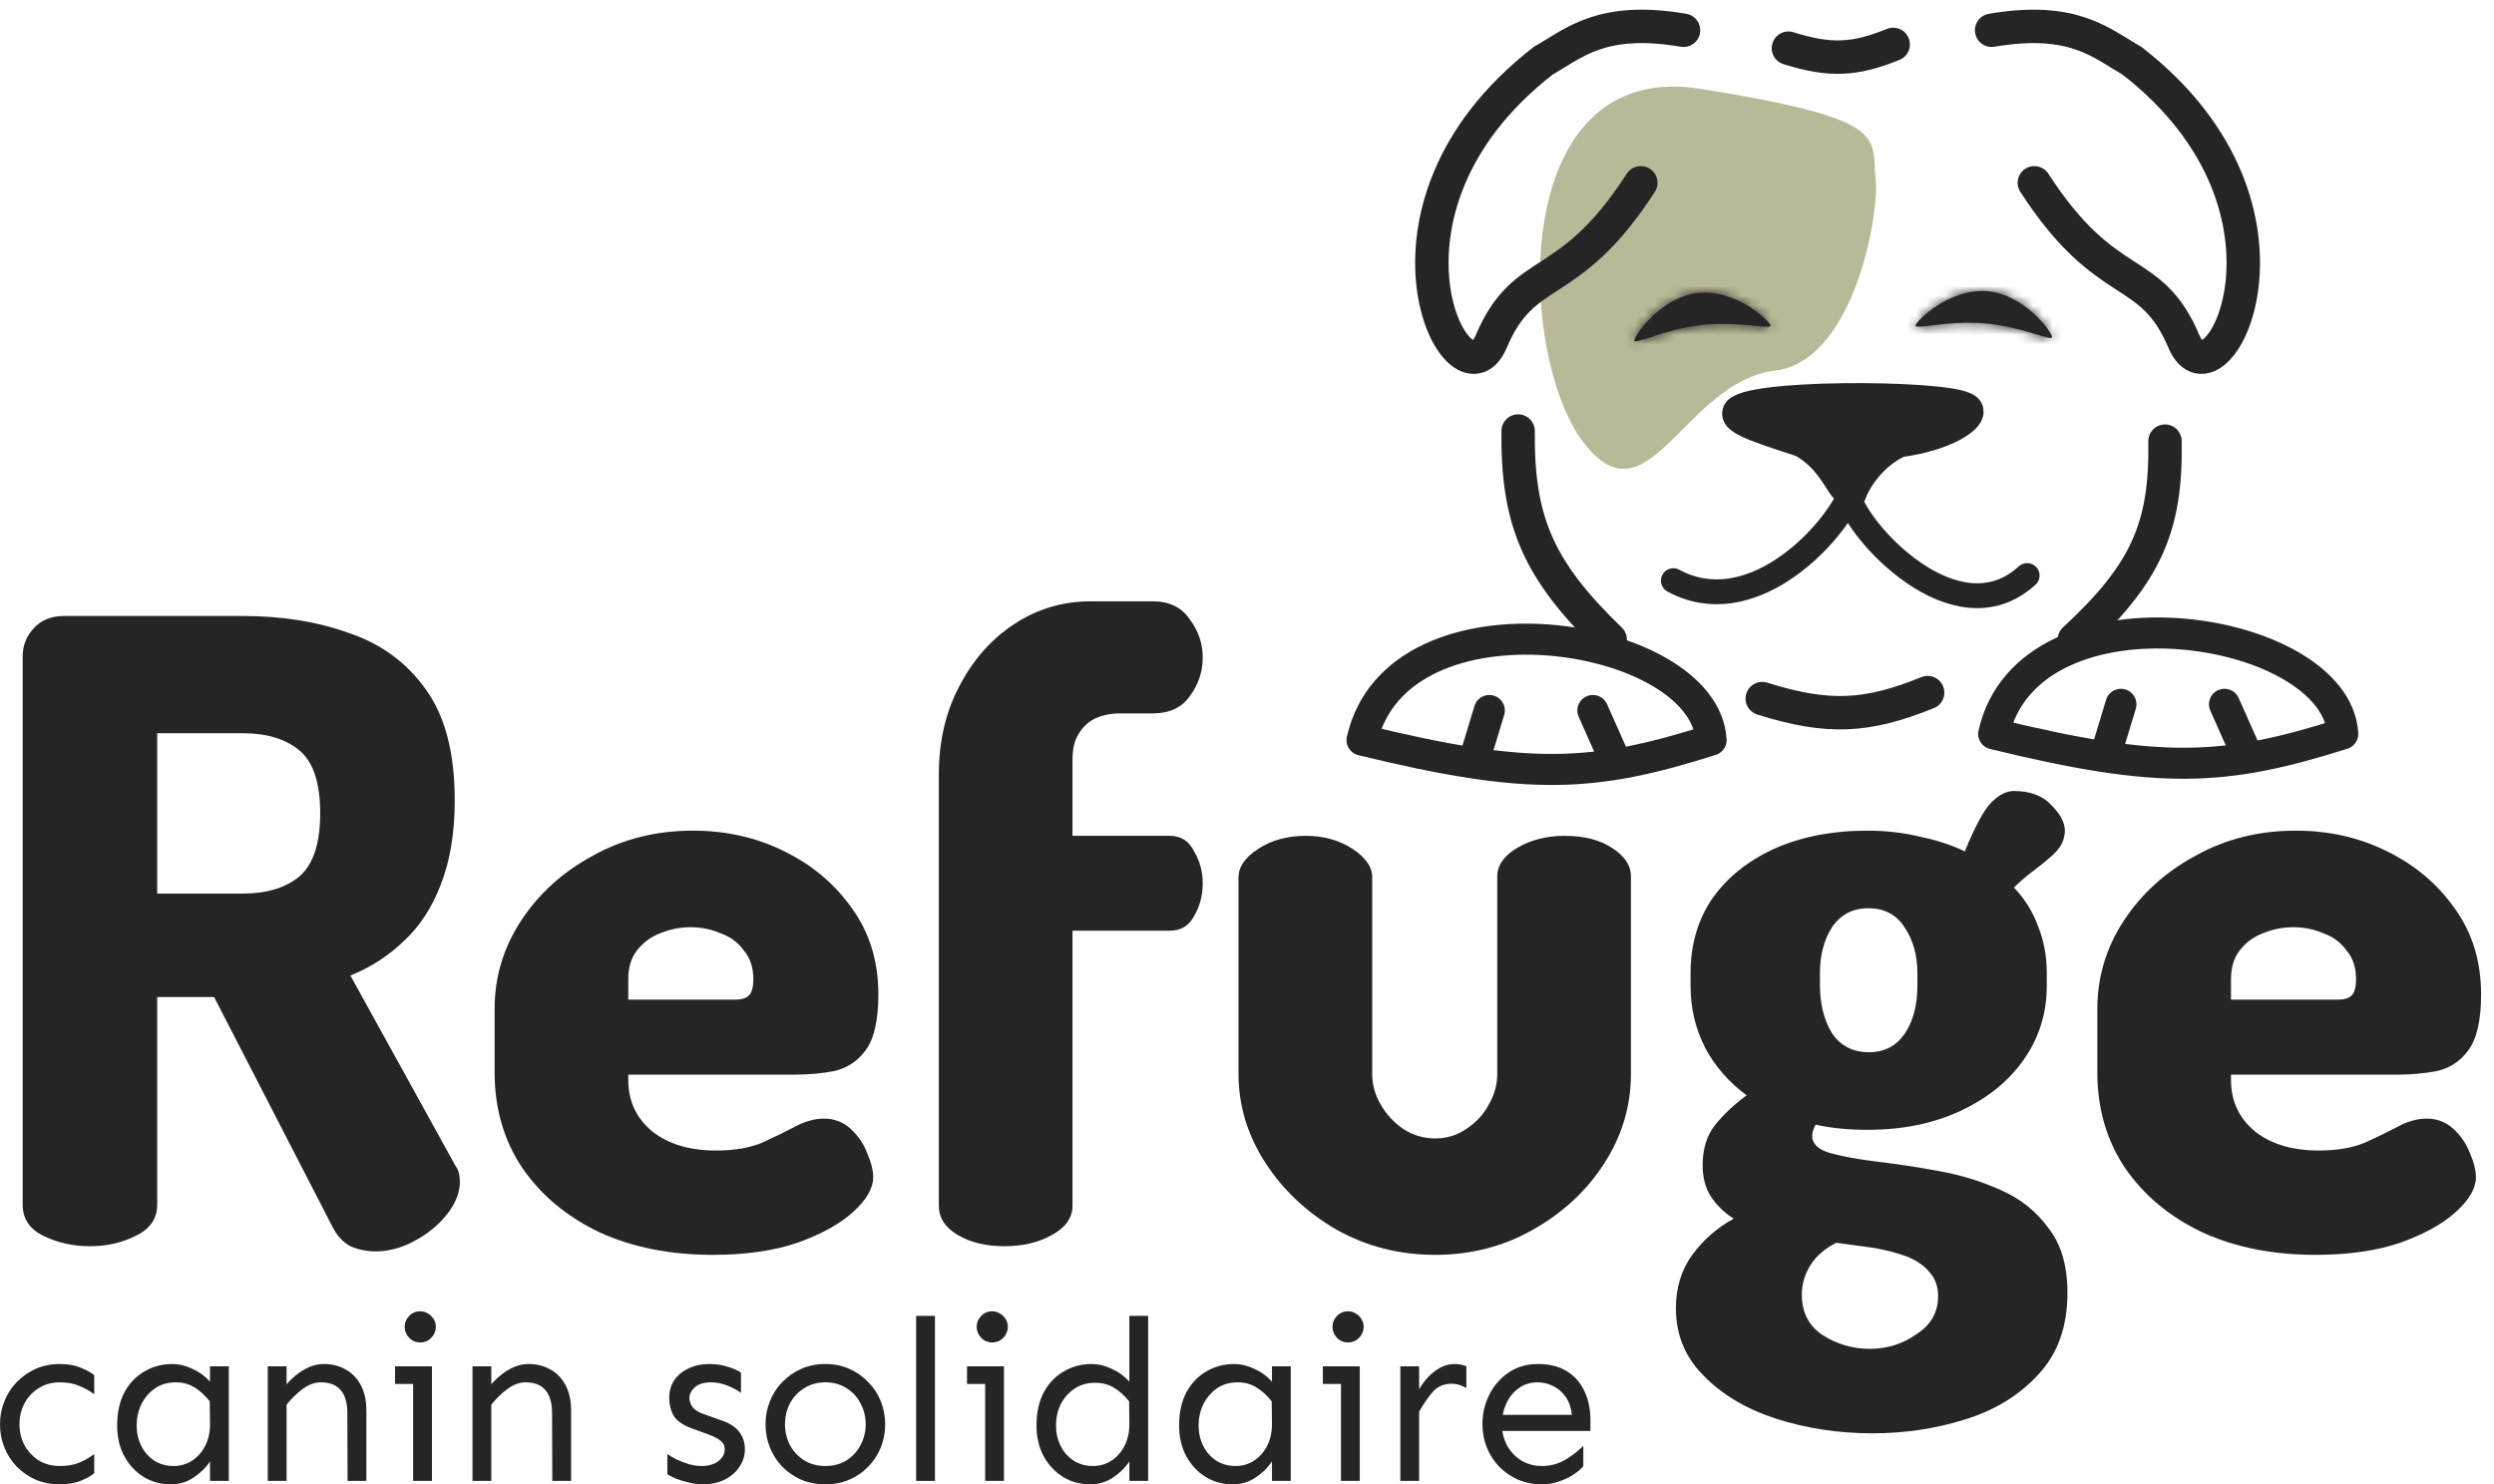 <svg width="257" height="153" viewBox="0 0 257 153" fill="none" xmlns="http://www.w3.org/2000/svg">
<path d="M6.166 153C5.268 153 4.442 152.842 3.686 152.527C2.945 152.197 2.292 151.748 1.725 151.181C1.173 150.598 0.748 149.937 0.449 149.196C0.15 148.44 0 147.645 0 146.81C0 145.975 0.15 145.188 0.449 144.448C0.748 143.692 1.173 143.03 1.725 142.463C2.292 141.88 2.945 141.424 3.686 141.093C4.442 140.762 5.268 140.597 6.166 140.597C7.032 140.597 7.781 140.739 8.411 141.022C9.041 141.29 9.474 141.534 9.71 141.754V143.715C9.269 143.385 8.765 143.101 8.198 142.865C7.631 142.613 6.954 142.487 6.166 142.487C5.331 142.487 4.599 142.692 3.969 143.101C3.339 143.495 2.851 144.022 2.504 144.684C2.174 145.33 2.008 146.038 2.008 146.81C2.008 147.566 2.174 148.275 2.504 148.936C2.851 149.582 3.339 150.11 3.969 150.519C4.599 150.913 5.331 151.11 6.166 151.11C6.954 151.11 7.631 150.992 8.198 150.756C8.765 150.504 9.269 150.212 9.71 149.881V151.842C9.474 152.079 9.041 152.331 8.411 152.598C7.781 152.866 7.032 153 6.166 153Z" fill="#252525"/>
<path d="M17.577 153C16.569 153 15.648 152.748 14.813 152.244C13.978 151.724 13.309 151.008 12.805 150.094C12.316 149.181 12.072 148.125 12.072 146.928C12.072 145.621 12.316 144.495 12.805 143.55C13.309 142.605 13.994 141.88 14.86 141.376C15.726 140.857 16.695 140.597 17.766 140.597C18.443 140.597 19.128 140.762 19.821 141.093C20.53 141.408 21.137 141.849 21.64 142.416V140.833H23.578V152.646H21.64V150.637C21.231 151.267 20.672 151.819 19.963 152.291C19.27 152.764 18.475 153 17.577 153ZM17.884 151.11C18.609 151.11 19.254 150.921 19.821 150.543C20.388 150.165 20.837 149.645 21.168 148.984C21.499 148.306 21.656 147.55 21.64 146.716L21.617 144.448C21.129 143.833 20.601 143.353 20.034 143.007C19.483 142.66 18.845 142.487 18.12 142.487C17.27 142.487 16.545 142.699 15.947 143.125C15.348 143.55 14.884 144.101 14.553 144.778C14.238 145.44 14.081 146.157 14.081 146.928C14.081 147.684 14.238 148.385 14.553 149.031C14.868 149.661 15.309 150.165 15.876 150.543C16.459 150.921 17.128 151.11 17.884 151.11Z" fill="#252525"/>
<path d="M35.816 152.646L35.792 145.629C35.792 144.605 35.564 143.826 35.107 143.29C34.666 142.755 33.981 142.487 33.051 142.487C32.421 142.487 31.791 142.723 31.161 143.196C30.547 143.652 30.004 144.188 29.531 144.802V142.699C29.783 142.384 30.106 142.069 30.5 141.754C30.894 141.424 31.335 141.148 31.823 140.928C32.327 140.707 32.847 140.597 33.382 140.597C34.185 140.597 34.918 140.778 35.579 141.14C36.241 141.487 36.768 142.022 37.162 142.747C37.556 143.455 37.753 144.353 37.753 145.44V152.646H35.816ZM27.594 152.646V140.833H29.531V152.646H27.594Z" fill="#252525"/>
<path d="M43.305 138.376C42.848 138.376 42.462 138.211 42.147 137.88C41.848 137.549 41.698 137.179 41.698 136.77C41.698 136.344 41.848 135.974 42.147 135.659C42.462 135.328 42.848 135.163 43.305 135.163C43.604 135.163 43.872 135.242 44.108 135.399C44.36 135.541 44.557 135.738 44.699 135.99C44.84 136.226 44.911 136.486 44.911 136.77C44.911 137.037 44.84 137.297 44.699 137.549C44.557 137.801 44.36 138.006 44.108 138.163C43.872 138.305 43.604 138.376 43.305 138.376ZM42.572 152.646V140.833H44.51V152.646H42.572ZM40.706 142.652V140.833H44.51V142.652H40.706Z" fill="#252525"/>
<path d="M56.913 152.646L56.889 145.629C56.889 144.605 56.661 143.826 56.204 143.29C55.763 142.755 55.078 142.487 54.149 142.487C53.519 142.487 52.889 142.723 52.259 143.196C51.644 143.652 51.101 144.188 50.629 144.802V142.699C50.88 142.384 51.203 142.069 51.597 141.754C51.991 141.424 52.432 141.148 52.92 140.928C53.424 140.707 53.944 140.597 54.479 140.597C55.283 140.597 56.015 140.778 56.676 141.14C57.338 141.487 57.866 142.022 58.259 142.747C58.653 143.455 58.85 144.353 58.85 145.44V152.646H56.913ZM48.691 152.646V140.833H50.629V152.646H48.691Z" fill="#252525"/>
<path d="M72.411 153C71.954 153 71.474 152.937 70.97 152.811C70.481 152.701 70.04 152.567 69.647 152.409C69.253 152.236 68.962 152.086 68.772 151.96V149.881C68.993 150.039 69.3 150.22 69.694 150.425C70.103 150.614 70.537 150.779 70.993 150.921C71.45 151.047 71.875 151.11 72.269 151.11C73.009 151.11 73.592 150.945 74.017 150.614C74.458 150.283 74.679 149.874 74.679 149.385C74.679 149.007 74.529 148.708 74.23 148.488C73.946 148.267 73.529 148.054 72.978 147.85L71.23 147.212C70.316 146.865 69.71 146.432 69.41 145.912C69.111 145.377 68.962 144.771 68.962 144.093C68.962 143.416 69.127 142.818 69.458 142.298C69.804 141.778 70.292 141.369 70.922 141.069C71.552 140.754 72.285 140.597 73.12 140.597C73.812 140.597 74.458 140.699 75.057 140.904C75.655 141.093 76.088 141.29 76.356 141.495V143.574C76.025 143.322 75.576 143.077 75.01 142.841C74.442 142.605 73.86 142.487 73.261 142.487C72.521 142.487 71.962 142.66 71.584 143.007C71.222 143.353 71.04 143.715 71.04 144.093C71.04 144.393 71.143 144.7 71.348 145.015C71.568 145.314 71.946 145.558 72.482 145.747L74.466 146.456C75.238 146.724 75.813 147.109 76.191 147.613C76.569 148.117 76.758 148.708 76.758 149.385C76.758 150.047 76.569 150.653 76.191 151.204C75.829 151.756 75.317 152.197 74.655 152.527C74.009 152.842 73.261 153 72.411 153Z" fill="#252525"/>
<path d="M85.05 153C84.152 153 83.326 152.842 82.57 152.527C81.829 152.197 81.176 151.748 80.609 151.181C80.057 150.598 79.632 149.937 79.333 149.196C79.034 148.44 78.884 147.645 78.884 146.81C78.884 145.975 79.034 145.188 79.333 144.448C79.632 143.692 80.057 143.03 80.609 142.463C81.176 141.88 81.829 141.424 82.57 141.093C83.326 140.762 84.152 140.597 85.05 140.597C85.948 140.597 86.767 140.762 87.507 141.093C88.263 141.424 88.917 141.88 89.468 142.463C90.035 143.03 90.468 143.692 90.767 144.448C91.067 145.188 91.216 145.975 91.216 146.81C91.216 147.645 91.067 148.44 90.767 149.196C90.468 149.937 90.035 150.598 89.468 151.181C88.917 151.748 88.263 152.197 87.507 152.527C86.767 152.842 85.948 153 85.05 153ZM85.05 151.11C85.901 151.11 86.633 150.913 87.247 150.519C87.877 150.11 88.358 149.582 88.688 148.936C89.035 148.275 89.208 147.566 89.208 146.81C89.208 146.038 89.035 145.33 88.688 144.684C88.358 144.022 87.877 143.495 87.247 143.101C86.633 142.692 85.901 142.487 85.05 142.487C84.215 142.487 83.483 142.692 82.853 143.101C82.223 143.495 81.735 144.022 81.388 144.684C81.058 145.33 80.892 146.038 80.892 146.81C80.892 147.566 81.058 148.275 81.388 148.936C81.735 149.582 82.223 150.11 82.853 150.519C83.483 150.913 84.215 151.11 85.05 151.11Z" fill="#252525"/>
<path d="M94.406 152.646V135.636H96.343V152.646H94.406Z" fill="#252525"/>
<path d="M102.249 138.376C101.792 138.376 101.407 138.211 101.092 137.88C100.792 137.549 100.643 137.179 100.643 136.77C100.643 136.344 100.792 135.974 101.092 135.659C101.407 135.328 101.792 135.163 102.249 135.163C102.548 135.163 102.816 135.242 103.052 135.399C103.304 135.541 103.501 135.738 103.643 135.99C103.785 136.226 103.856 136.486 103.856 136.77C103.856 137.037 103.785 137.297 103.643 137.549C103.501 137.801 103.304 138.006 103.052 138.163C102.816 138.305 102.548 138.376 102.249 138.376ZM101.517 152.646V140.833H103.454V152.646H101.517ZM99.65 142.652V140.833H103.454V142.652H99.65Z" fill="#252525"/>
<path d="M112.313 153C111.305 153 110.384 152.748 109.549 152.244C108.715 151.724 108.045 151.008 107.541 150.094C107.053 149.181 106.809 148.125 106.809 146.928C106.809 145.621 107.053 144.495 107.541 143.55C108.045 142.605 108.73 141.88 109.597 141.376C110.463 140.857 111.431 140.597 112.502 140.597C113.18 140.597 113.865 140.762 114.558 141.093C115.267 141.408 115.873 141.849 116.377 142.416V135.636H118.314V152.646H116.377V150.637C115.967 151.267 115.408 151.819 114.7 152.291C114.007 152.764 113.211 153 112.313 153ZM112.621 151.11C113.345 151.11 113.991 150.921 114.558 150.543C115.125 150.165 115.574 149.645 115.904 148.984C116.235 148.306 116.393 147.55 116.377 146.716L116.353 144.448C115.865 143.833 115.337 143.361 114.77 143.03C114.219 142.699 113.581 142.534 112.857 142.534C112.006 142.534 111.282 142.747 110.683 143.172C110.085 143.581 109.62 144.117 109.289 144.778C108.974 145.44 108.817 146.157 108.817 146.928C108.817 147.684 108.974 148.385 109.289 149.031C109.604 149.661 110.045 150.165 110.612 150.543C111.195 150.921 111.865 151.11 112.621 151.11Z" fill="#252525"/>
<path d="M127.008 153C126 153 125.079 152.748 124.244 152.244C123.409 151.724 122.74 151.008 122.236 150.094C121.748 149.181 121.504 148.125 121.504 146.928C121.504 145.621 121.748 144.495 122.236 143.55C122.74 142.605 123.425 141.88 124.291 141.376C125.158 140.857 126.126 140.597 127.197 140.597C127.874 140.597 128.56 140.762 129.253 141.093C129.961 141.408 130.568 141.849 131.072 142.416V140.833H133.009V152.646H131.072V150.637C130.662 151.267 130.103 151.819 129.394 152.291C128.701 152.764 127.906 153 127.008 153ZM127.315 151.11C128.04 151.11 128.686 150.921 129.253 150.543C129.82 150.165 130.268 149.645 130.599 148.984C130.93 148.306 131.087 147.55 131.072 146.716L131.048 144.448C130.56 143.833 130.032 143.353 129.465 143.007C128.914 142.66 128.276 142.487 127.552 142.487C126.701 142.487 125.977 142.699 125.378 143.125C124.78 143.55 124.315 144.101 123.984 144.778C123.669 145.44 123.512 146.157 123.512 146.928C123.512 147.684 123.669 148.385 123.984 149.031C124.299 149.661 124.74 150.165 125.307 150.543C125.89 150.921 126.559 151.11 127.315 151.11Z" fill="#252525"/>
<path d="M138.915 138.376C138.458 138.376 138.073 138.211 137.758 137.88C137.458 137.549 137.309 137.179 137.309 136.77C137.309 136.344 137.458 135.974 137.758 135.659C138.073 135.328 138.458 135.163 138.915 135.163C139.214 135.163 139.482 135.242 139.718 135.399C139.97 135.541 140.167 135.738 140.309 135.99C140.451 136.226 140.522 136.486 140.522 136.77C140.522 137.037 140.451 137.297 140.309 137.549C140.167 137.801 139.97 138.006 139.718 138.163C139.482 138.305 139.214 138.376 138.915 138.376ZM138.183 152.646V140.833H140.12V152.646H138.183ZM136.316 142.652V140.833H140.12V142.652H136.316Z" fill="#252525"/>
<path d="M144.302 152.646V140.833H146.239V152.646H144.302ZM146.239 145.511V143.196C146.696 142.408 147.247 141.778 147.893 141.306C148.539 140.833 149.2 140.597 149.877 140.597C150.334 140.597 150.744 140.676 151.106 140.833V143.077C150.87 142.936 150.625 142.825 150.373 142.747C150.121 142.668 149.862 142.629 149.594 142.629C148.791 142.629 148.137 142.912 147.633 143.479C147.145 144.046 146.68 144.723 146.239 145.511Z" fill="#252525"/>
<path d="M158.926 153C158.028 153 157.201 152.842 156.445 152.527C155.705 152.197 155.051 151.748 154.484 151.181C153.933 150.598 153.508 149.937 153.208 149.196C152.909 148.44 152.76 147.645 152.76 146.81C152.76 145.692 153.004 144.66 153.492 143.715C153.98 142.77 154.65 142.014 155.5 141.447C156.366 140.88 157.351 140.597 158.453 140.597C159.666 140.597 160.674 140.849 161.477 141.353C162.28 141.857 162.879 142.542 163.273 143.408C163.682 144.274 163.887 145.251 163.887 146.338V147.495H154.579V145.842H161.973C161.895 145.07 161.674 144.44 161.312 143.952C160.965 143.463 160.54 143.101 160.036 142.865C159.532 142.613 159.004 142.487 158.453 142.487C157.697 142.487 157.044 142.692 156.492 143.101C155.941 143.495 155.516 144.022 155.217 144.684C154.917 145.33 154.768 146.038 154.768 146.81C154.768 147.566 154.933 148.275 155.264 148.936C155.61 149.582 156.099 150.11 156.729 150.519C157.359 150.913 158.091 151.11 158.926 151.11C159.776 151.11 160.564 150.897 161.288 150.472C162.028 150.031 162.651 149.551 163.155 149.031V151.134C162.934 151.401 162.603 151.685 162.162 151.984C161.737 152.268 161.241 152.504 160.674 152.693C160.123 152.898 159.54 153 158.926 153Z" fill="#252525"/>
<g filter="url(#filter0_g_308_76219)">
<path d="M38.684 128.99C37.795 128.99 36.936 128.813 36.107 128.457C35.336 128.042 34.714 127.361 34.24 126.413L22.065 102.774H16.2V124.191C16.2 125.613 15.459 126.68 13.978 127.391C12.556 128.102 10.986 128.457 9.268 128.457C7.55 128.457 5.95 128.102 4.469 127.391C3.047 126.68 2.336 125.613 2.336 124.191V67.67C2.336 66.544 2.721 65.567 3.491 64.737C4.261 63.908 5.298 63.493 6.602 63.493H24.998C29.086 63.493 32.759 64.086 36.018 65.271C39.336 66.396 41.972 68.351 43.927 71.136C45.882 73.861 46.86 77.653 46.86 82.511C46.86 85.829 46.386 88.703 45.438 91.132C44.549 93.502 43.275 95.457 41.617 96.997C40.017 98.538 38.18 99.723 36.107 100.552L46.949 120.192C47.126 120.429 47.245 120.696 47.304 120.992C47.363 121.288 47.393 121.555 47.393 121.792C47.393 122.918 46.949 124.043 46.06 125.169C45.171 126.295 44.046 127.213 42.683 127.924C41.38 128.635 40.047 128.99 38.684 128.99ZM16.2 92.109H24.998C27.486 92.109 29.441 91.517 30.863 90.332C32.285 89.088 32.996 86.925 32.996 83.844C32.996 80.704 32.285 78.542 30.863 77.357C29.441 76.172 27.486 75.579 24.998 75.579H16.2V92.109Z" fill="#252525"/>
<path d="M73.451 129.346C69.067 129.346 65.186 128.576 61.809 127.035C58.432 125.436 55.766 123.214 53.811 120.37C51.915 117.526 50.967 114.238 50.967 110.505V104.018C50.967 100.7 51.886 97.649 53.722 94.864C55.559 92.08 58.018 89.858 61.099 88.199C64.179 86.481 67.616 85.622 71.407 85.622C74.844 85.622 77.984 86.333 80.828 87.755C83.731 89.177 86.071 91.161 87.848 93.709C89.626 96.197 90.514 99.13 90.514 102.507C90.514 105.173 90.07 107.099 89.181 108.284C88.352 109.409 87.256 110.12 85.893 110.417C84.59 110.654 83.257 110.772 81.894 110.772H64.742V111.305C64.742 113.497 65.572 115.275 67.231 116.638C68.889 117.941 71.082 118.593 73.807 118.593C75.644 118.593 77.214 118.326 78.517 117.793C79.82 117.2 80.976 116.638 81.983 116.104C82.99 115.571 83.968 115.304 84.916 115.304C85.982 115.304 86.9 115.66 87.671 116.371C88.441 117.082 89.004 117.911 89.359 118.859C89.774 119.807 89.981 120.637 89.981 121.348C89.981 122.473 89.3 123.658 87.937 124.902C86.575 126.147 84.649 127.213 82.161 128.102C79.732 128.931 76.829 129.346 73.451 129.346ZM64.742 103.04H75.762C76.414 103.04 76.888 102.892 77.184 102.596C77.48 102.3 77.628 101.737 77.628 100.908C77.628 99.723 77.302 98.745 76.651 97.975C76.058 97.145 75.258 96.553 74.251 96.197C73.303 95.783 72.266 95.575 71.141 95.575C70.074 95.575 69.037 95.783 68.03 96.197C67.082 96.553 66.283 97.145 65.631 97.975C65.038 98.745 64.742 99.723 64.742 100.908V103.04Z" fill="#252525"/>
<path d="M103.498 128.457C101.602 128.457 100.002 128.072 98.699 127.302C97.395 126.532 96.744 125.525 96.744 124.28V79.845C96.744 76.409 97.455 73.358 98.877 70.692C100.299 67.966 102.194 65.834 104.564 64.293C106.934 62.753 109.541 61.982 112.385 61.982H118.783C120.502 61.982 121.775 62.605 122.605 63.849C123.494 65.034 123.938 66.337 123.938 67.759C123.938 69.24 123.494 70.573 122.605 71.758C121.775 72.943 120.502 73.535 118.783 73.535H115.406C114.458 73.535 113.599 73.713 112.829 74.069C112.118 74.424 111.555 74.957 111.141 75.668C110.726 76.32 110.519 77.209 110.519 78.335V86.155H120.561C121.687 86.155 122.516 86.688 123.049 87.755C123.642 88.762 123.938 89.858 123.938 91.043C123.938 92.287 123.642 93.413 123.049 94.42C122.516 95.427 121.687 95.931 120.561 95.931H110.519V124.28C110.519 125.525 109.808 126.532 108.386 127.302C107.023 128.072 105.394 128.457 103.498 128.457Z" fill="#252525"/>
<path d="M147.89 129.346C144.217 129.346 140.839 128.487 137.759 126.769C134.678 124.991 132.219 122.681 130.382 119.837C128.546 116.993 127.627 113.942 127.627 110.683V90.421C127.627 89.354 128.309 88.377 129.671 87.488C131.034 86.599 132.663 86.155 134.559 86.155C136.396 86.155 137.996 86.599 139.358 87.488C140.721 88.377 141.402 89.354 141.402 90.421V110.683C141.402 111.809 141.699 112.875 142.291 113.883C142.883 114.89 143.654 115.719 144.602 116.371C145.609 117.023 146.705 117.348 147.89 117.348C149.075 117.348 150.141 117.023 151.089 116.371C152.096 115.719 152.867 114.89 153.4 113.883C153.992 112.875 154.288 111.809 154.288 110.683V90.332C154.288 89.206 154.97 88.229 156.332 87.399C157.754 86.57 159.384 86.155 161.22 86.155C163.235 86.155 164.864 86.57 166.108 87.399C167.412 88.229 168.063 89.206 168.063 90.332V110.683C168.063 114.001 167.145 117.082 165.308 119.926C163.472 122.77 161.013 125.051 157.932 126.769C154.911 128.487 151.563 129.346 147.89 129.346Z" fill="#252525"/>
<path d="M192.961 147.742C189.465 147.742 186.147 147.238 183.007 146.231C179.927 145.224 177.438 143.743 175.542 141.788C173.646 139.892 172.698 137.581 172.698 134.856C172.698 132.723 173.261 130.886 174.387 129.346C175.513 127.806 176.935 126.561 178.653 125.613C177.705 125.021 176.935 124.28 176.342 123.392C175.75 122.503 175.453 121.407 175.453 120.103C175.453 118.445 175.868 117.082 176.698 116.015C177.586 114.89 178.682 113.853 179.986 112.905C178.149 111.542 176.727 109.913 175.72 108.017C174.713 106.062 174.209 103.929 174.209 101.618V100.285C174.209 97.382 174.95 94.835 176.431 92.643C177.971 90.451 180.104 88.732 182.83 87.488C185.614 86.244 188.814 85.622 192.428 85.622C194.323 85.622 196.13 85.829 197.849 86.244C199.567 86.599 201.107 87.103 202.47 87.755C203.536 85.148 204.455 83.459 205.225 82.689C205.995 81.919 206.765 81.534 207.536 81.534C209.194 81.534 210.468 82.008 211.357 82.956C212.305 83.904 212.779 84.792 212.779 85.622C212.779 86.096 212.66 86.57 212.423 87.044C212.186 87.459 211.831 87.873 211.357 88.288C210.824 88.762 210.202 89.266 209.491 89.799C208.839 90.273 208.187 90.836 207.536 91.487C208.661 92.672 209.491 94.005 210.024 95.486C210.616 96.968 210.913 98.567 210.913 100.285V101.618C210.913 104.462 210.113 107.01 208.513 109.261C206.973 111.453 204.81 113.201 202.026 114.505C199.241 115.808 196.042 116.46 192.428 116.46C190.472 116.46 188.695 116.282 187.095 115.927C186.977 116.164 186.888 116.371 186.829 116.549C186.77 116.726 186.74 116.904 186.74 117.082C186.74 117.911 187.362 118.504 188.606 118.859C189.91 119.215 191.539 119.511 193.494 119.748C195.508 119.985 197.641 120.311 199.893 120.726C202.144 121.14 204.247 121.792 206.202 122.681C208.217 123.569 209.846 124.873 211.09 126.591C212.394 128.25 213.045 130.472 213.045 133.256C213.045 136.752 212.038 139.566 210.024 141.699C208.069 143.832 205.551 145.372 202.47 146.32C199.448 147.268 196.279 147.742 192.961 147.742ZM192.694 139.033C194.472 139.033 196.071 138.529 197.493 137.522C198.974 136.574 199.715 135.271 199.715 133.612C199.715 132.604 199.419 131.775 198.826 131.123C198.293 130.472 197.523 129.938 196.516 129.524C195.568 129.168 194.442 128.872 193.139 128.635C191.894 128.457 190.591 128.279 189.228 128.102C188.043 128.694 187.155 129.464 186.562 130.412C185.97 131.36 185.673 132.368 185.673 133.434C185.673 135.271 186.384 136.663 187.806 137.611C189.288 138.559 190.917 139.033 192.694 139.033ZM192.605 108.461C194.146 108.461 195.36 107.839 196.249 106.595C197.138 105.292 197.582 103.633 197.582 101.618V100.285C197.582 98.449 197.138 96.879 196.249 95.575C195.42 94.272 194.175 93.62 192.516 93.62C190.917 93.62 189.673 94.272 188.784 95.575C187.954 96.879 187.54 98.449 187.54 100.285V101.53C187.54 103.485 187.954 105.144 188.784 106.506C189.673 107.81 190.946 108.461 192.605 108.461Z" fill="#252525"/>
<path d="M238.607 129.346C234.223 129.346 230.342 128.576 226.965 127.035C223.588 125.436 220.922 123.214 218.967 120.37C217.071 117.526 216.123 114.238 216.123 110.505V104.018C216.123 100.7 217.042 97.649 218.878 94.864C220.715 92.08 223.174 89.858 226.254 88.199C229.335 86.481 232.772 85.622 236.563 85.622C240 85.622 243.14 86.333 245.984 87.755C248.887 89.177 251.227 91.161 253.004 93.709C254.782 96.197 255.67 99.13 255.67 102.507C255.67 105.173 255.226 107.099 254.337 108.284C253.508 109.409 252.412 110.12 251.049 110.417C249.746 110.654 248.413 110.772 247.05 110.772H229.898V111.305C229.898 113.497 230.728 115.275 232.386 116.638C234.045 117.941 236.238 118.593 238.963 118.593C240.8 118.593 242.37 118.326 243.673 117.793C244.976 117.2 246.132 116.638 247.139 116.104C248.146 115.571 249.124 115.304 250.072 115.304C251.138 115.304 252.056 115.66 252.827 116.371C253.597 117.082 254.16 117.911 254.515 118.859C254.93 119.807 255.137 120.637 255.137 121.348C255.137 122.473 254.456 123.658 253.093 124.902C251.731 126.147 249.805 127.213 247.317 128.102C244.888 128.931 241.984 129.346 238.607 129.346ZM229.898 103.04H240.918C241.57 103.04 242.044 102.892 242.34 102.596C242.636 102.3 242.784 101.737 242.784 100.908C242.784 99.723 242.458 98.745 241.807 97.975C241.214 97.145 240.414 96.553 239.407 96.197C238.459 95.783 237.422 95.575 236.297 95.575C235.23 95.575 234.193 95.783 233.186 96.197C232.238 96.553 231.439 97.145 230.787 97.975C230.194 98.745 229.898 99.723 229.898 100.908V103.04Z" fill="#252525"/>
</g>
<path d="M163.086 45.486C169.83 54.478 173.463 39.344 182.955 38.194C190.469 37.283 193.376 23.985 193.32 19.06C192.725 14.123 195.432 12.411 175.313 9.169C155.195 5.927 156.377 36.539 163.086 45.486Z" fill="#B8B997"/>
<g filter="url(#filter1_g_308_76219)">
<path d="M208.893 59.324C201.503 66.071 191.21 54.544 190.55 51.171C188.439 55.669 180.219 64.068 172.434 59.851" stroke="#252525" stroke-width="2.559" stroke-linecap="round" stroke-linejoin="round"/>
</g>
<g filter="url(#filter2_g_308_76219)">
<path d="M202.684 42.395C202.446 40.94 182.214 40.697 179.358 42.395C178.209 43.078 182.884 44.456 185.762 45.415C189.28 47.334 189.92 50.852 190.783 50.397C190.783 50.397 192.159 47.014 195.677 45.415C200.474 44.776 202.784 43.005 202.684 42.395Z" fill="#252525"/>
<path d="M202.684 42.395C202.446 40.94 182.214 40.697 179.358 42.395C178.209 43.078 182.884 44.456 185.762 45.415C189.28 47.334 189.92 50.852 190.783 50.397C190.783 50.397 192.159 47.014 195.677 45.415C200.474 44.776 202.784 43.005 202.684 42.395Z" stroke="#252525" stroke-width="3.445"/>
</g>
<g filter="url(#filter3_g_308_76219)">
<mask id="path-6-inside-1_308_76219" fill="white">
<path d="M211.457 34.754C211.418 35.211 208.377 33.659 204.492 33.33C200.607 33 197.349 34.018 197.387 33.561C197.426 33.104 200.888 29.69 204.773 30.019C208.658 30.349 211.495 34.297 211.457 34.754Z"/>
</mask>
<path d="M211.457 34.754C211.418 35.211 208.377 33.659 204.492 33.33C200.607 33 197.349 34.018 197.387 33.561C197.426 33.104 200.888 29.69 204.773 30.019C208.658 30.349 211.495 34.297 211.457 34.754Z" fill="#252525"/>
<path d="M211.457 34.754L208.024 34.463C208.066 33.968 208.226 33.405 208.582 32.873C208.935 32.346 209.38 32 209.78 31.784C210.488 31.402 211.12 31.393 211.281 31.392C211.655 31.39 211.884 31.465 211.721 31.425C211.476 31.365 211.147 31.257 210.399 31.035C209.084 30.643 207.083 30.092 204.783 29.897L204.492 33.33L204.201 36.763C205.787 36.897 207.248 37.286 208.435 37.639C208.937 37.788 209.618 38.003 210.076 38.116C210.264 38.162 210.767 38.286 211.33 38.282C211.585 38.281 212.29 38.258 213.049 37.849C214.053 37.309 214.784 36.283 214.889 35.045L211.457 34.754ZM204.492 33.33L204.783 29.897C202.484 29.702 200.418 29.909 199.056 30.073C198.281 30.166 197.938 30.217 197.687 30.235C197.52 30.247 197.758 30.211 198.126 30.277C198.285 30.305 198.906 30.42 199.54 30.916C199.898 31.195 200.278 31.612 200.537 32.191C200.799 32.775 200.862 33.357 200.82 33.852L197.387 33.561L193.955 33.27C193.85 34.508 194.398 35.642 195.296 36.344C195.975 36.875 196.667 37.016 196.918 37.06C197.472 37.159 197.989 37.121 198.182 37.107C198.653 37.074 199.361 36.976 199.88 36.913C201.109 36.765 202.616 36.628 204.201 36.763L204.492 33.33ZM197.387 33.561L200.82 33.852C200.783 34.291 200.667 34.618 200.607 34.77C200.539 34.944 200.47 35.072 200.429 35.144C200.349 35.286 200.285 35.368 200.278 35.377C200.257 35.403 200.293 35.355 200.411 35.24C200.637 35.021 201.014 34.705 201.497 34.395C202.525 33.736 203.595 33.377 204.482 33.452L204.773 30.019L205.064 26.587C202.066 26.332 199.463 27.515 197.778 28.595C196.905 29.155 196.167 29.758 195.612 30.296C195.339 30.561 195.068 30.852 194.835 31.151C194.722 31.297 194.576 31.498 194.439 31.74C194.365 31.871 194.024 32.457 193.955 33.27L197.387 33.561ZM204.773 30.019L204.482 33.452C205.369 33.527 206.363 34.062 207.265 34.884C207.689 35.271 208.007 35.646 208.194 35.9C208.29 36.033 208.318 36.087 208.302 36.057C208.296 36.047 208.247 35.955 208.191 35.802C208.163 35.725 208.117 35.586 208.079 35.404C208.046 35.243 207.987 34.902 208.024 34.463L211.457 34.754L214.889 35.045C214.958 34.232 214.721 33.597 214.67 33.455C214.575 33.194 214.465 32.971 214.378 32.808C214.199 32.474 213.981 32.142 213.756 31.835C213.3 31.21 212.674 30.492 211.907 29.793C210.429 28.445 208.062 26.841 205.064 26.587L204.773 30.019Z" fill="#252525" mask="url(#path-6-inside-1_308_76219)"/>
</g>
<g filter="url(#filter4_g_308_76219)">
<mask id="path-8-inside-2_308_76219" fill="white">
<path d="M182.448 33.551C182.499 34.007 179.215 33.074 175.34 33.504C171.465 33.934 168.466 35.564 168.415 35.108C168.364 34.652 171.099 30.632 174.974 30.202C178.849 29.772 182.398 33.095 182.448 33.551Z"/>
</mask>
<path d="M182.448 33.551C182.499 34.007 179.215 33.074 175.34 33.504C171.465 33.934 168.466 35.564 168.415 35.108C168.364 34.652 171.099 30.632 174.974 30.202C178.849 29.772 182.398 33.095 182.448 33.551Z" fill="#252525"/>
<path d="M182.448 33.551L179.024 33.931C178.97 33.437 179.018 32.854 179.264 32.263C179.508 31.678 179.878 31.252 180.228 30.963C180.849 30.451 181.467 30.32 181.625 30.287C181.991 30.212 182.231 30.242 182.062 30.234C181.811 30.223 181.467 30.181 180.69 30.108C179.324 29.979 177.254 29.826 174.96 30.08L175.34 33.504L175.72 36.928C177.301 36.753 178.811 36.851 180.043 36.967C180.564 37.016 181.275 37.095 181.746 37.117C181.939 37.126 182.457 37.15 183.008 37.037C183.258 36.986 183.946 36.828 184.611 36.279C185.49 35.554 186.01 34.406 185.873 33.171L182.448 33.551ZM175.34 33.504L174.96 30.08C172.666 30.334 170.68 30.938 169.376 31.363C168.633 31.605 168.307 31.721 168.065 31.787C167.902 31.831 168.13 31.75 168.503 31.743C168.664 31.74 169.296 31.733 170.014 32.096C170.419 32.301 170.873 32.636 171.24 33.154C171.61 33.676 171.784 34.234 171.839 34.728L168.415 35.108L164.991 35.488C165.128 36.723 165.886 37.729 166.903 38.244C167.672 38.633 168.377 38.637 168.633 38.632C169.195 38.621 169.696 38.484 169.882 38.433C170.337 38.309 171.013 38.076 171.511 37.914C172.688 37.53 174.139 37.104 175.72 36.928L175.34 33.504ZM168.415 35.108L171.839 34.728C171.888 35.166 171.837 35.509 171.808 35.67C171.775 35.854 171.732 35.993 171.706 36.072C171.655 36.226 171.608 36.319 171.602 36.329C171.587 36.359 171.613 36.304 171.707 36.17C171.886 35.91 172.195 35.527 172.609 35.13C173.489 34.285 174.469 33.724 175.354 33.626L174.974 30.202L174.594 26.778C171.604 27.11 169.279 28.774 167.836 30.161C167.088 30.879 166.48 31.613 166.04 32.249C165.824 32.562 165.614 32.9 165.444 33.239C165.362 33.403 165.257 33.63 165.169 33.893C165.122 34.036 164.901 34.677 164.991 35.488L168.415 35.108ZM174.974 30.202L175.354 33.626C176.239 33.528 177.317 33.86 178.361 34.492C178.852 34.789 179.238 35.095 179.47 35.309C179.59 35.419 179.627 35.467 179.606 35.441C179.599 35.432 179.533 35.352 179.449 35.213C179.406 35.142 179.334 35.015 179.261 34.843C179.197 34.693 179.073 34.369 179.024 33.931L182.448 33.551L185.873 33.171C185.783 32.361 185.426 31.783 185.349 31.655C185.205 31.417 185.054 31.219 184.937 31.076C184.697 30.783 184.419 30.5 184.139 30.242C183.57 29.718 182.816 29.134 181.929 28.597C180.217 27.561 177.584 26.446 174.594 26.778L174.974 30.202Z" fill="#252525" mask="url(#path-8-inside-2_308_76219)"/>
</g>
<g filter="url(#filter5_g_308_76219)">
<path d="M169.08 18.844C161.571 30.46 157.13 27.021 153.67 35.197C150.426 42.865 139.166 21.68 159.017 6.265C162.214 4.437 165.06 1.686 173.483 3.12" stroke="#252525" stroke-width="3.445" stroke-linecap="round"/>
</g>
<g filter="url(#filter6_g_308_76219)">
<path d="M209.635 18.844C217.144 30.46 221.585 27.021 225.044 35.197C228.289 42.865 239.549 21.68 219.698 6.265C216.5 4.437 213.655 1.686 205.232 3.12" stroke="#252525" stroke-width="3.445" stroke-linecap="round"/>
</g>
<g filter="url(#filter7_g_308_76219)">
<path d="M231.498 77.709L229.227 72.597" stroke="#252525" stroke-width="3.198" stroke-linecap="round"/>
</g>
<g filter="url(#filter8_g_308_76219)">
<path d="M217.078 77.477L218.556 72.597" stroke="#252525" stroke-width="3.198" stroke-linecap="round"/>
</g>
<g filter="url(#filter9_g_308_76219)">
<path d="M241.415 75.647C240.765 64.358 209.125 59.414 205.441 75.647C222.638 79.848 229.229 79.518 241.415 75.647Z" stroke="#252525" stroke-width="3.198" stroke-linejoin="round"/>
</g>
<g filter="url(#filter10_g_308_76219)">
<path d="M166.413 78.347L164.141 73.235" stroke="#252525" stroke-width="3.198" stroke-linecap="round"/>
</g>
<g filter="url(#filter11_g_308_76219)">
<path d="M151.992 78.117L153.47 73.237" stroke="#252525" stroke-width="3.198" stroke-linecap="round"/>
</g>
<g filter="url(#filter12_g_308_76219)">
<path d="M176.325 76.286C175.675 64.996 144.035 60.052 140.352 76.286C157.548 80.486 164.139 80.157 176.325 76.286Z" stroke="#252525" stroke-width="3.198" stroke-linejoin="round"/>
</g>
<g filter="url(#filter13_g_308_76219)">
<path d="M156.438 44.43C156.349 53.677 158.464 58.724 165.926 65.928" stroke="#252525" stroke-width="3.443" stroke-linecap="round"/>
</g>
<g filter="url(#filter14_g_308_76219)">
<path d="M223.097 45.472C223.246 54.298 221.165 59.1 213.757 65.927" stroke="#252525" stroke-width="3.443" stroke-linecap="round"/>
</g>
<g filter="url(#filter15_g_308_76219)">
<path d="M198.639 71.393C192.363 73.933 188.391 74.139 181.596 72.009" stroke="#252525" stroke-width="3.443" stroke-linecap="round"/>
</g>
<g filter="url(#filter16_g_308_76219)">
<path d="M195.089 4.577C191.113 6.186 188.596 6.316 184.291 4.967" stroke="#252525" stroke-width="3.443" stroke-linecap="round"/>
</g>
<defs>
<filter id="filter0_g_308_76219" x="1.824" y="61.471" width="254.359" height="86.783" filterUnits="userSpaceOnUse" color-interpolation-filters="sRGB">
<feFlood flood-opacity="0" result="BackgroundImageFix"/>
<feBlend mode="normal" in="SourceGraphic" in2="BackgroundImageFix" result="shape"/>
<feTurbulence type="fractalNoise" baseFrequency="0.153 0.153" numOctaves="3" seed="3422" />
<feDisplacementMap in="shape" scale="1.023" xChannelSelector="R" yChannelSelector="G" result="displacedImage" width="100%" height="100%" />
<feMerge result="effect1_texture_308_76219">
<feMergeNode in="displacedImage"/>
</feMerge>
</filter>
<filter id="filter1_g_308_76219" x="170.793" y="49.532" width="39.738" height="13.511" filterUnits="userSpaceOnUse" color-interpolation-filters="sRGB">
<feFlood flood-opacity="0" result="BackgroundImageFix"/>
<feBlend mode="normal" in="SourceGraphic" in2="BackgroundImageFix" result="shape"/>
<feTurbulence type="fractalNoise" baseFrequency="0.218 0.218" numOctaves="3" seed="3422" />
<feDisplacementMap in="shape" scale="0.719" xChannelSelector="R" yChannelSelector="G" result="displacedImage" width="100%" height="100%" />
<feMerge result="effect1_texture_308_76219">
<feMergeNode in="displacedImage"/>
</feMerge>
</filter>
<filter id="filter2_g_308_76219" x="177.098" y="39.129" width="27.672" height="13.389" filterUnits="userSpaceOnUse" color-interpolation-filters="sRGB">
<feFlood flood-opacity="0" result="BackgroundImageFix"/>
<feBlend mode="normal" in="SourceGraphic" in2="BackgroundImageFix" result="shape"/>
<feTurbulence type="fractalNoise" baseFrequency="0.218 0.218" numOctaves="3" seed="3422" />
<feDisplacementMap in="shape" scale="0.719" xChannelSelector="R" yChannelSelector="G" result="displacedImage" width="100%" height="100%" />
<feMerge result="effect1_texture_308_76219">
<feMergeNode in="displacedImage"/>
</feMerge>
</filter>
<filter id="filter3_g_308_76219" x="197.027" y="29.638" width="14.789" height="5.558" filterUnits="userSpaceOnUse" color-interpolation-filters="sRGB">
<feFlood flood-opacity="0" result="BackgroundImageFix"/>
<feBlend mode="normal" in="SourceGraphic" in2="BackgroundImageFix" result="shape"/>
<feTurbulence type="fractalNoise" baseFrequency="0.218 0.218" numOctaves="3" seed="3422" />
<feDisplacementMap in="shape" scale="0.719" xChannelSelector="R" yChannelSelector="G" result="displacedImage" width="100%" height="100%" />
<feMerge result="effect1_texture_308_76219">
<feMergeNode in="displacedImage"/>
</feMerge>
</filter>
<filter id="filter4_g_308_76219" x="168.055" y="29.805" width="14.754" height="5.742" filterUnits="userSpaceOnUse" color-interpolation-filters="sRGB">
<feFlood flood-opacity="0" result="BackgroundImageFix"/>
<feBlend mode="normal" in="SourceGraphic" in2="BackgroundImageFix" result="shape"/>
<feTurbulence type="fractalNoise" baseFrequency="0.218 0.218" numOctaves="3" seed="3422" />
<feDisplacementMap in="shape" scale="0.719" xChannelSelector="R" yChannelSelector="G" result="displacedImage" width="100%" height="100%" />
<feMerge result="effect1_texture_308_76219">
<feMergeNode in="displacedImage"/>
</feMerge>
</filter>
<filter id="filter5_g_308_76219" x="145.418" y="0.588" width="30.199" height="38.365" filterUnits="userSpaceOnUse" color-interpolation-filters="sRGB">
<feFlood flood-opacity="0" result="BackgroundImageFix"/>
<feBlend mode="normal" in="SourceGraphic" in2="BackgroundImageFix" result="shape"/>
<feTurbulence type="fractalNoise" baseFrequency="0.191 0.191" numOctaves="3" seed="3422" />
<feDisplacementMap in="shape" scale="0.82" xChannelSelector="R" yChannelSelector="G" result="displacedImage" width="100%" height="100%" />
<feMerge result="effect1_texture_308_76219">
<feMergeNode in="displacedImage"/>
</feMerge>
</filter>
<filter id="filter6_g_308_76219" x="203.098" y="0.588" width="30.199" height="38.365" filterUnits="userSpaceOnUse" color-interpolation-filters="sRGB">
<feFlood flood-opacity="0" result="BackgroundImageFix"/>
<feBlend mode="normal" in="SourceGraphic" in2="BackgroundImageFix" result="shape"/>
<feTurbulence type="fractalNoise" baseFrequency="0.191 0.191" numOctaves="3" seed="3422" />
<feDisplacementMap in="shape" scale="0.82" xChannelSelector="R" yChannelSelector="G" result="displacedImage" width="100%" height="100%" />
<feMerge result="effect1_texture_308_76219">
<feMergeNode in="displacedImage"/>
</feMerge>
</filter>
<filter id="filter7_g_308_76219" x="227.252" y="70.621" width="6.222" height="9.064" filterUnits="userSpaceOnUse" color-interpolation-filters="sRGB">
<feFlood flood-opacity="0" result="BackgroundImageFix"/>
<feBlend mode="normal" in="SourceGraphic" in2="BackgroundImageFix" result="shape"/>
<feTurbulence type="fractalNoise" baseFrequency="0.208 0.208" numOctaves="3" seed="3422" />
<feDisplacementMap in="shape" scale="0.753" xChannelSelector="R" yChannelSelector="G" result="displacedImage" width="100%" height="100%" />
<feMerge result="effect1_texture_308_76219">
<feMergeNode in="displacedImage"/>
</feMerge>
</filter>
<filter id="filter8_g_308_76219" x="215.1" y="70.621" width="5.433" height="8.832" filterUnits="userSpaceOnUse" color-interpolation-filters="sRGB">
<feFlood flood-opacity="0" result="BackgroundImageFix"/>
<feBlend mode="normal" in="SourceGraphic" in2="BackgroundImageFix" result="shape"/>
<feTurbulence type="fractalNoise" baseFrequency="0.208 0.208" numOctaves="3" seed="3422" />
<feDisplacementMap in="shape" scale="0.753" xChannelSelector="R" yChannelSelector="G" result="displacedImage" width="100%" height="100%" />
<feMerge result="effect1_texture_308_76219">
<feMergeNode in="displacedImage"/>
</feMerge>
</filter>
<filter id="filter9_g_308_76219" x="203.467" y="63.269" width="39.921" height="17.382" filterUnits="userSpaceOnUse" color-interpolation-filters="sRGB">
<feFlood flood-opacity="0" result="BackgroundImageFix"/>
<feBlend mode="normal" in="SourceGraphic" in2="BackgroundImageFix" result="shape"/>
<feTurbulence type="fractalNoise" baseFrequency="0.208 0.208" numOctaves="3" seed="3422" />
<feDisplacementMap in="shape" scale="0.753" xChannelSelector="R" yChannelSelector="G" result="displacedImage" width="100%" height="100%" />
<feMerge result="effect1_texture_308_76219">
<feMergeNode in="displacedImage"/>
</feMerge>
</filter>
<filter id="filter10_g_308_76219" x="162.166" y="71.259" width="6.222" height="9.064" filterUnits="userSpaceOnUse" color-interpolation-filters="sRGB">
<feFlood flood-opacity="0" result="BackgroundImageFix"/>
<feBlend mode="normal" in="SourceGraphic" in2="BackgroundImageFix" result="shape"/>
<feTurbulence type="fractalNoise" baseFrequency="0.208 0.208" numOctaves="3" seed="3422" />
<feDisplacementMap in="shape" scale="0.753" xChannelSelector="R" yChannelSelector="G" result="displacedImage" width="100%" height="100%" />
<feMerge result="effect1_texture_308_76219">
<feMergeNode in="displacedImage"/>
</feMerge>
</filter>
<filter id="filter11_g_308_76219" x="150.014" y="71.26" width="5.433" height="8.832" filterUnits="userSpaceOnUse" color-interpolation-filters="sRGB">
<feFlood flood-opacity="0" result="BackgroundImageFix"/>
<feBlend mode="normal" in="SourceGraphic" in2="BackgroundImageFix" result="shape"/>
<feTurbulence type="fractalNoise" baseFrequency="0.208 0.208" numOctaves="3" seed="3422" />
<feDisplacementMap in="shape" scale="0.753" xChannelSelector="R" yChannelSelector="G" result="displacedImage" width="100%" height="100%" />
<feMerge result="effect1_texture_308_76219">
<feMergeNode in="displacedImage"/>
</feMerge>
</filter>
<filter id="filter12_g_308_76219" x="138.377" y="63.908" width="39.921" height="17.382" filterUnits="userSpaceOnUse" color-interpolation-filters="sRGB">
<feFlood flood-opacity="0" result="BackgroundImageFix"/>
<feBlend mode="normal" in="SourceGraphic" in2="BackgroundImageFix" result="shape"/>
<feTurbulence type="fractalNoise" baseFrequency="0.208 0.208" numOctaves="3" seed="3422" />
<feDisplacementMap in="shape" scale="0.753" xChannelSelector="R" yChannelSelector="G" result="displacedImage" width="100%" height="100%" />
<feMerge result="effect1_texture_308_76219">
<feMergeNode in="displacedImage"/>
</feMerge>
</filter>
<filter id="filter13_g_308_76219" x="154.271" y="42.265" width="13.821" height="25.828" filterUnits="userSpaceOnUse" color-interpolation-filters="sRGB">
<feFlood flood-opacity="0" result="BackgroundImageFix"/>
<feBlend mode="normal" in="SourceGraphic" in2="BackgroundImageFix" result="shape"/>
<feTurbulence type="fractalNoise" baseFrequency="0.177 0.177" numOctaves="3" seed="3422" />
<feDisplacementMap in="shape" scale="0.887" xChannelSelector="R" yChannelSelector="G" result="displacedImage" width="100%" height="100%" />
<feMerge result="effect1_texture_308_76219">
<feMergeNode in="displacedImage"/>
</feMerge>
</filter>
<filter id="filter14_g_308_76219" x="211.592" y="43.307" width="13.68" height="24.785" filterUnits="userSpaceOnUse" color-interpolation-filters="sRGB">
<feFlood flood-opacity="0" result="BackgroundImageFix"/>
<feBlend mode="normal" in="SourceGraphic" in2="BackgroundImageFix" result="shape"/>
<feTurbulence type="fractalNoise" baseFrequency="0.177 0.177" numOctaves="3" seed="3422" />
<feDisplacementMap in="shape" scale="0.887" xChannelSelector="R" yChannelSelector="G" result="displacedImage" width="100%" height="100%" />
<feMerge result="effect1_texture_308_76219">
<feMergeNode in="displacedImage"/>
</feMerge>
</filter>
<filter id="filter15_g_308_76219" x="179.431" y="69.227" width="21.372" height="6.404" filterUnits="userSpaceOnUse" color-interpolation-filters="sRGB">
<feFlood flood-opacity="0" result="BackgroundImageFix"/>
<feBlend mode="normal" in="SourceGraphic" in2="BackgroundImageFix" result="shape"/>
<feTurbulence type="fractalNoise" baseFrequency="0.177 0.177" numOctaves="3" seed="3422" />
<feDisplacementMap in="shape" scale="0.887" xChannelSelector="R" yChannelSelector="G" result="displacedImage" width="100%" height="100%" />
<feMerge result="effect1_texture_308_76219">
<feMergeNode in="displacedImage"/>
</feMerge>
</filter>
<filter id="filter16_g_308_76219" x="182.127" y="2.411" width="15.129" height="5.644" filterUnits="userSpaceOnUse" color-interpolation-filters="sRGB">
<feFlood flood-opacity="0" result="BackgroundImageFix"/>
<feBlend mode="normal" in="SourceGraphic" in2="BackgroundImageFix" result="shape"/>
<feTurbulence type="fractalNoise" baseFrequency="0.177 0.177" numOctaves="3" seed="3422" />
<feDisplacementMap in="shape" scale="0.887" xChannelSelector="R" yChannelSelector="G" result="displacedImage" width="100%" height="100%" />
<feMerge result="effect1_texture_308_76219">
<feMergeNode in="displacedImage"/>
</feMerge>
</filter>
</defs>
</svg>
